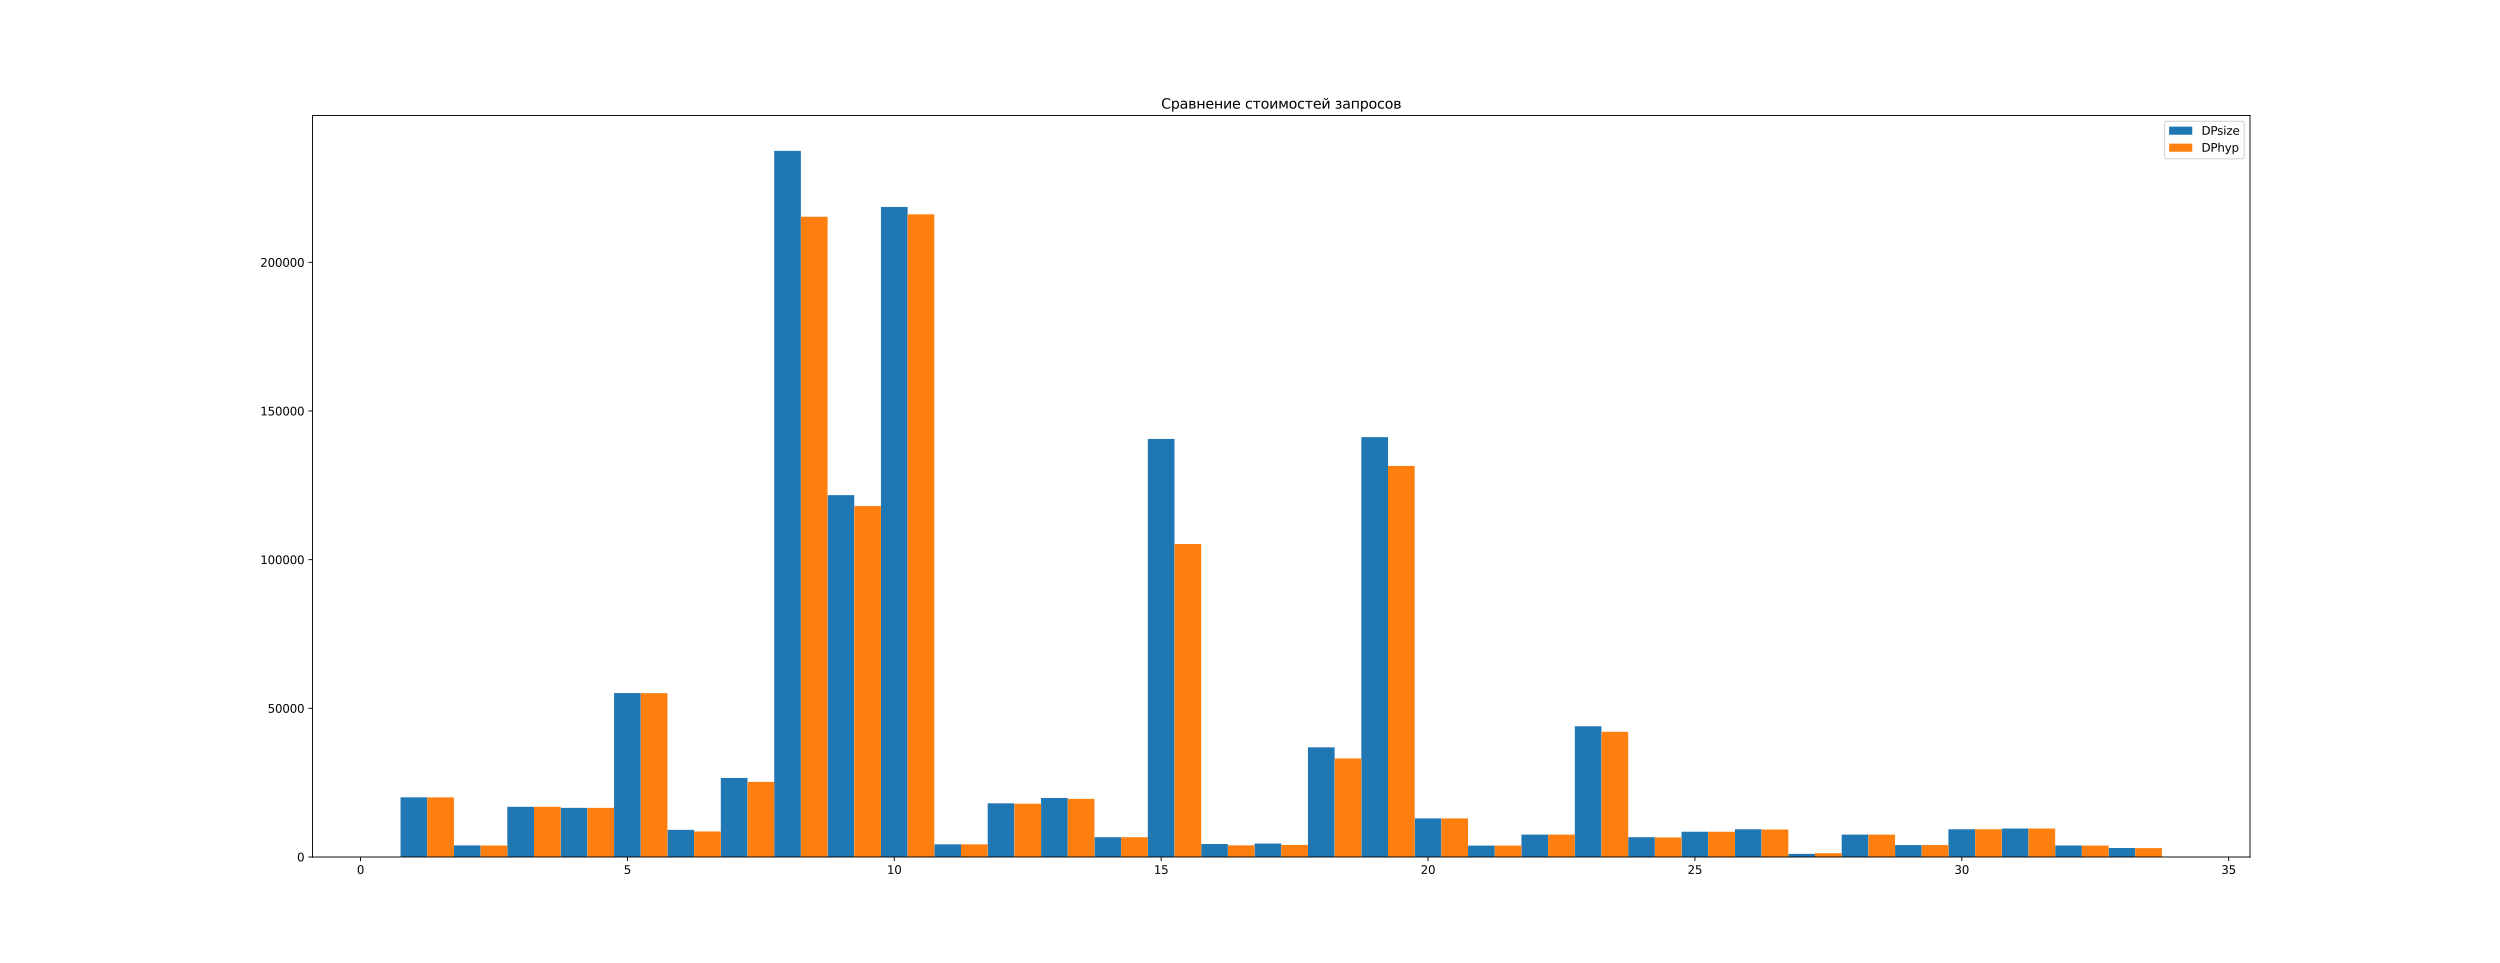 <?xml version="1.0" encoding="utf-8" standalone="no"?>
<!DOCTYPE svg PUBLIC "-//W3C//DTD SVG 1.1//EN"
  "http://www.w3.org/Graphics/SVG/1.1/DTD/svg11.dtd">
<svg xmlns:xlink="http://www.w3.org/1999/xlink" width="2162.142pt" height="832.802pt" viewBox="0 0 2162.142 832.802" xmlns="http://www.w3.org/2000/svg" version="1.1">
 <defs>
  <style type="text/css">*{stroke-linejoin: round; stroke-linecap: butt}</style>
 </defs>
 <g id="figure_1">
  <g id="patch_1">
   <path d="M 0 832.802 
L 2162.142 832.802 
L 2162.142 0 
L 0 0 
z
" style="fill: #ffffff"/>
  </g>
  <g id="axes_1">
   <g id="patch_2">
    <path d="M 270.268 741.194 
L 1945.928 741.194 
L 1945.928 99.936 
L 270.268 99.936 
z
" style="fill: #ffffff"/>
   </g>
   <g id="patch_3">
    <path d="M 346.434 741.194 
L 369.515 741.194 
L 369.515 689.601 
L 346.434 689.601 
z
" clip-path="url(#pba9334d21e)" style="fill: #1f77b4"/>
   </g>
   <g id="patch_4">
    <path d="M 392.596 741.194 
L 415.676 741.194 
L 415.676 731.121 
L 392.596 731.121 
z
" clip-path="url(#pba9334d21e)" style="fill: #1f77b4"/>
   </g>
   <g id="patch_5">
    <path d="M 438.757 741.194 
L 461.838 741.194 
L 461.838 697.753 
L 438.757 697.753 
z
" clip-path="url(#pba9334d21e)" style="fill: #1f77b4"/>
   </g>
   <g id="patch_6">
    <path d="M 484.919 741.194 
L 507.999 741.194 
L 507.999 698.67 
L 484.919 698.67 
z
" clip-path="url(#pba9334d21e)" style="fill: #1f77b4"/>
   </g>
   <g id="patch_7">
    <path d="M 531.08 741.194 
L 554.161 741.194 
L 554.161 599.412 
L 531.08 599.412 
z
" clip-path="url(#pba9334d21e)" style="fill: #1f77b4"/>
   </g>
   <g id="patch_8">
    <path d="M 577.241 741.194 
L 600.322 741.194 
L 600.322 717.7 
L 577.241 717.7 
z
" clip-path="url(#pba9334d21e)" style="fill: #1f77b4"/>
   </g>
   <g id="patch_9">
    <path d="M 623.403 741.194 
L 646.484 741.194 
L 646.484 672.803 
L 623.403 672.803 
z
" clip-path="url(#pba9334d21e)" style="fill: #1f77b4"/>
   </g>
   <g id="patch_10">
    <path d="M 669.564 741.194 
L 692.645 741.194 
L 692.645 130.472 
L 669.564 130.472 
z
" clip-path="url(#pba9334d21e)" style="fill: #1f77b4"/>
   </g>
   <g id="patch_11">
    <path d="M 715.726 741.194 
L 738.806 741.194 
L 738.806 428.225 
L 715.726 428.225 
z
" clip-path="url(#pba9334d21e)" style="fill: #1f77b4"/>
   </g>
   <g id="patch_12">
    <path d="M 761.887 741.194 
L 784.968 741.194 
L 784.968 178.954 
L 761.887 178.954 
z
" clip-path="url(#pba9334d21e)" style="fill: #1f77b4"/>
   </g>
   <g id="patch_13">
    <path d="M 808.049 741.194 
L 831.129 741.194 
L 831.129 730.228 
L 808.049 730.228 
z
" clip-path="url(#pba9334d21e)" style="fill: #1f77b4"/>
   </g>
   <g id="patch_14">
    <path d="M 854.21 741.194 
L 877.291 741.194 
L 877.291 694.748 
L 854.21 694.748 
z
" clip-path="url(#pba9334d21e)" style="fill: #1f77b4"/>
   </g>
   <g id="patch_15">
    <path d="M 900.372 741.194 
L 923.452 741.194 
L 923.452 690.072 
L 900.372 690.072 
z
" clip-path="url(#pba9334d21e)" style="fill: #1f77b4"/>
   </g>
   <g id="patch_16">
    <path d="M 946.533 741.194 
L 969.614 741.194 
L 969.614 724.029 
L 946.533 724.029 
z
" clip-path="url(#pba9334d21e)" style="fill: #1f77b4"/>
   </g>
   <g id="patch_17">
    <path d="M 992.694 741.194 
L 1015.775 741.194 
L 1015.775 379.616 
L 992.694 379.616 
z
" clip-path="url(#pba9334d21e)" style="fill: #1f77b4"/>
   </g>
   <g id="patch_18">
    <path d="M 1038.856 741.194 
L 1061.937 741.194 
L 1061.937 729.947 
L 1038.856 729.947 
z
" clip-path="url(#pba9334d21e)" style="fill: #1f77b4"/>
   </g>
   <g id="patch_19">
    <path d="M 1085.017 741.194 
L 1108.098 741.194 
L 1108.098 729.554 
L 1085.017 729.554 
z
" clip-path="url(#pba9334d21e)" style="fill: #1f77b4"/>
   </g>
   <g id="patch_20">
    <path d="M 1131.179 741.194 
L 1154.259 741.194 
L 1154.259 646.351 
L 1131.179 646.351 
z
" clip-path="url(#pba9334d21e)" style="fill: #1f77b4"/>
   </g>
   <g id="patch_21">
    <path d="M 1177.34 741.194 
L 1200.421 741.194 
L 1200.421 378.039 
L 1177.34 378.039 
z
" clip-path="url(#pba9334d21e)" style="fill: #1f77b4"/>
   </g>
   <g id="patch_22">
    <path d="M 1223.502 741.194 
L 1246.582 741.194 
L 1246.582 707.809 
L 1223.502 707.809 
z
" clip-path="url(#pba9334d21e)" style="fill: #1f77b4"/>
   </g>
   <g id="patch_23">
    <path d="M 1269.663 741.194 
L 1292.744 741.194 
L 1292.744 731.337 
L 1269.663 731.337 
z
" clip-path="url(#pba9334d21e)" style="fill: #1f77b4"/>
   </g>
   <g id="patch_24">
    <path d="M 1315.825 741.194 
L 1338.905 741.194 
L 1338.905 721.824 
L 1315.825 721.824 
z
" clip-path="url(#pba9334d21e)" style="fill: #1f77b4"/>
   </g>
   <g id="patch_25">
    <path d="M 1361.986 741.194 
L 1385.067 741.194 
L 1385.067 628.097 
L 1361.986 628.097 
z
" clip-path="url(#pba9334d21e)" style="fill: #1f77b4"/>
   </g>
   <g id="patch_26">
    <path d="M 1408.147 741.194 
L 1431.228 741.194 
L 1431.228 724.054 
L 1408.147 724.054 
z
" clip-path="url(#pba9334d21e)" style="fill: #1f77b4"/>
   </g>
   <g id="patch_27">
    <path d="M 1454.309 741.194 
L 1477.39 741.194 
L 1477.39 719.331 
L 1454.309 719.331 
z
" clip-path="url(#pba9334d21e)" style="fill: #1f77b4"/>
   </g>
   <g id="patch_28">
    <path d="M 1500.47 741.194 
L 1523.551 741.194 
L 1523.551 717.217 
L 1500.47 717.217 
z
" clip-path="url(#pba9334d21e)" style="fill: #1f77b4"/>
   </g>
   <g id="patch_29">
    <path d="M 1546.632 741.194 
L 1569.712 741.194 
L 1569.712 738.485 
L 1546.632 738.485 
z
" clip-path="url(#pba9334d21e)" style="fill: #1f77b4"/>
   </g>
   <g id="patch_30">
    <path d="M 1592.793 741.194 
L 1615.874 741.194 
L 1615.874 721.819 
L 1592.793 721.819 
z
" clip-path="url(#pba9334d21e)" style="fill: #1f77b4"/>
   </g>
   <g id="patch_31">
    <path d="M 1638.955 741.194 
L 1662.035 741.194 
L 1662.035 730.873 
L 1638.955 730.873 
z
" clip-path="url(#pba9334d21e)" style="fill: #1f77b4"/>
   </g>
   <g id="patch_32">
    <path d="M 1685.116 741.194 
L 1708.197 741.194 
L 1708.197 717.219 
L 1685.116 717.219 
z
" clip-path="url(#pba9334d21e)" style="fill: #1f77b4"/>
   </g>
   <g id="patch_33">
    <path d="M 1731.278 741.194 
L 1754.358 741.194 
L 1754.358 716.549 
L 1731.278 716.549 
z
" clip-path="url(#pba9334d21e)" style="fill: #1f77b4"/>
   </g>
   <g id="patch_34">
    <path d="M 1777.439 741.194 
L 1800.52 741.194 
L 1800.52 731.214 
L 1777.439 731.214 
z
" clip-path="url(#pba9334d21e)" style="fill: #1f77b4"/>
   </g>
   <g id="patch_35">
    <path d="M 1823.6 741.194 
L 1846.681 741.194 
L 1846.681 733.402 
L 1823.6 733.402 
z
" clip-path="url(#pba9334d21e)" style="fill: #1f77b4"/>
   </g>
   <g id="patch_36">
    <path d="M 369.515 741.194 
L 392.596 741.194 
L 392.596 689.643 
L 369.515 689.643 
z
" clip-path="url(#pba9334d21e)" style="fill: #ff7f0e"/>
   </g>
   <g id="patch_37">
    <path d="M 415.676 741.194 
L 438.757 741.194 
L 438.757 731.253 
L 415.676 731.253 
z
" clip-path="url(#pba9334d21e)" style="fill: #ff7f0e"/>
   </g>
   <g id="patch_38">
    <path d="M 461.838 741.194 
L 484.919 741.194 
L 484.919 697.754 
L 461.838 697.754 
z
" clip-path="url(#pba9334d21e)" style="fill: #ff7f0e"/>
   </g>
   <g id="patch_39">
    <path d="M 507.999 741.194 
L 531.08 741.194 
L 531.08 698.681 
L 507.999 698.681 
z
" clip-path="url(#pba9334d21e)" style="fill: #ff7f0e"/>
   </g>
   <g id="patch_40">
    <path d="M 554.161 741.194 
L 577.241 741.194 
L 577.241 599.479 
L 554.161 599.479 
z
" clip-path="url(#pba9334d21e)" style="fill: #ff7f0e"/>
   </g>
   <g id="patch_41">
    <path d="M 600.322 741.194 
L 623.403 741.194 
L 623.403 719.075 
L 600.322 719.075 
z
" clip-path="url(#pba9334d21e)" style="fill: #ff7f0e"/>
   </g>
   <g id="patch_42">
    <path d="M 646.484 741.194 
L 669.564 741.194 
L 669.564 676.183 
L 646.484 676.183 
z
" clip-path="url(#pba9334d21e)" style="fill: #ff7f0e"/>
   </g>
   <g id="patch_43">
    <path d="M 692.645 741.194 
L 715.726 741.194 
L 715.726 187.45 
L 692.645 187.45 
z
" clip-path="url(#pba9334d21e)" style="fill: #ff7f0e"/>
   </g>
   <g id="patch_44">
    <path d="M 738.806 741.194 
L 761.887 741.194 
L 761.887 437.655 
L 738.806 437.655 
z
" clip-path="url(#pba9334d21e)" style="fill: #ff7f0e"/>
   </g>
   <g id="patch_45">
    <path d="M 784.968 741.194 
L 808.049 741.194 
L 808.049 185.383 
L 784.968 185.383 
z
" clip-path="url(#pba9334d21e)" style="fill: #ff7f0e"/>
   </g>
   <g id="patch_46">
    <path d="M 831.129 741.194 
L 854.21 741.194 
L 854.21 730.23 
L 831.129 730.23 
z
" clip-path="url(#pba9334d21e)" style="fill: #ff7f0e"/>
   </g>
   <g id="patch_47">
    <path d="M 877.291 741.194 
L 900.372 741.194 
L 900.372 695.103 
L 877.291 695.103 
z
" clip-path="url(#pba9334d21e)" style="fill: #ff7f0e"/>
   </g>
   <g id="patch_48">
    <path d="M 923.452 741.194 
L 946.533 741.194 
L 946.533 690.892 
L 923.452 690.892 
z
" clip-path="url(#pba9334d21e)" style="fill: #ff7f0e"/>
   </g>
   <g id="patch_49">
    <path d="M 969.614 741.194 
L 992.694 741.194 
L 992.694 724.029 
L 969.614 724.029 
z
" clip-path="url(#pba9334d21e)" style="fill: #ff7f0e"/>
   </g>
   <g id="patch_50">
    <path d="M 1015.775 741.194 
L 1038.856 741.194 
L 1038.856 470.471 
L 1015.775 470.471 
z
" clip-path="url(#pba9334d21e)" style="fill: #ff7f0e"/>
   </g>
   <g id="patch_51">
    <path d="M 1061.937 741.194 
L 1085.017 741.194 
L 1085.017 731.092 
L 1061.937 731.092 
z
" clip-path="url(#pba9334d21e)" style="fill: #ff7f0e"/>
   </g>
   <g id="patch_52">
    <path d="M 1108.098 741.194 
L 1131.179 741.194 
L 1131.179 730.719 
L 1108.098 730.719 
z
" clip-path="url(#pba9334d21e)" style="fill: #ff7f0e"/>
   </g>
   <g id="patch_53">
    <path d="M 1154.259 741.194 
L 1177.34 741.194 
L 1177.34 655.946 
L 1154.259 655.946 
z
" clip-path="url(#pba9334d21e)" style="fill: #ff7f0e"/>
   </g>
   <g id="patch_54">
    <path d="M 1200.421 741.194 
L 1223.502 741.194 
L 1223.502 402.977 
L 1200.421 402.977 
z
" clip-path="url(#pba9334d21e)" style="fill: #ff7f0e"/>
   </g>
   <g id="patch_55">
    <path d="M 1246.582 741.194 
L 1269.663 741.194 
L 1269.663 707.825 
L 1246.582 707.825 
z
" clip-path="url(#pba9334d21e)" style="fill: #ff7f0e"/>
   </g>
   <g id="patch_56">
    <path d="M 1292.744 741.194 
L 1315.825 741.194 
L 1315.825 731.337 
L 1292.744 731.337 
z
" clip-path="url(#pba9334d21e)" style="fill: #ff7f0e"/>
   </g>
   <g id="patch_57">
    <path d="M 1338.905 741.194 
L 1361.986 741.194 
L 1361.986 721.825 
L 1338.905 721.825 
z
" clip-path="url(#pba9334d21e)" style="fill: #ff7f0e"/>
   </g>
   <g id="patch_58">
    <path d="M 1385.067 741.194 
L 1408.147 741.194 
L 1408.147 632.914 
L 1385.067 632.914 
z
" clip-path="url(#pba9334d21e)" style="fill: #ff7f0e"/>
   </g>
   <g id="patch_59">
    <path d="M 1431.228 741.194 
L 1454.309 741.194 
L 1454.309 724.271 
L 1431.228 724.271 
z
" clip-path="url(#pba9334d21e)" style="fill: #ff7f0e"/>
   </g>
   <g id="patch_60">
    <path d="M 1477.39 741.194 
L 1500.47 741.194 
L 1500.47 719.349 
L 1477.39 719.349 
z
" clip-path="url(#pba9334d21e)" style="fill: #ff7f0e"/>
   </g>
   <g id="patch_61">
    <path d="M 1523.551 741.194 
L 1546.632 741.194 
L 1546.632 717.44 
L 1523.551 717.44 
z
" clip-path="url(#pba9334d21e)" style="fill: #ff7f0e"/>
   </g>
   <g id="patch_62">
    <path d="M 1569.712 741.194 
L 1592.793 741.194 
L 1592.793 737.875 
L 1569.712 737.875 
z
" clip-path="url(#pba9334d21e)" style="fill: #ff7f0e"/>
   </g>
   <g id="patch_63">
    <path d="M 1615.874 741.194 
L 1638.955 741.194 
L 1638.955 721.819 
L 1615.874 721.819 
z
" clip-path="url(#pba9334d21e)" style="fill: #ff7f0e"/>
   </g>
   <g id="patch_64">
    <path d="M 1662.035 741.194 
L 1685.116 741.194 
L 1685.116 730.873 
L 1662.035 730.873 
z
" clip-path="url(#pba9334d21e)" style="fill: #ff7f0e"/>
   </g>
   <g id="patch_65">
    <path d="M 1708.197 741.194 
L 1731.278 741.194 
L 1731.278 717.219 
L 1708.197 717.219 
z
" clip-path="url(#pba9334d21e)" style="fill: #ff7f0e"/>
   </g>
   <g id="patch_66">
    <path d="M 1754.358 741.194 
L 1777.439 741.194 
L 1777.439 716.571 
L 1754.358 716.571 
z
" clip-path="url(#pba9334d21e)" style="fill: #ff7f0e"/>
   </g>
   <g id="patch_67">
    <path d="M 1800.52 741.194 
L 1823.6 741.194 
L 1823.6 731.324 
L 1800.52 731.324 
z
" clip-path="url(#pba9334d21e)" style="fill: #ff7f0e"/>
   </g>
   <g id="patch_68">
    <path d="M 1846.681 741.194 
L 1869.762 741.194 
L 1869.762 733.492 
L 1846.681 733.492 
z
" clip-path="url(#pba9334d21e)" style="fill: #ff7f0e"/>
   </g>
   <g id="matplotlib.axis_1">
    <g id="xtick_1">
     <g id="line2d_1">
      <defs>
       <path id="mfacfc9f84c" d="M 0 0 
L 0 3.5 
" style="stroke: #000000; stroke-width: 0.8"/>
      </defs>
      <g>
       <use xlink:href="#mfacfc9f84c" x="311.813" y="741.194" style="stroke: #000000; stroke-width: 0.8"/>
      </g>
     </g>
     <g id="text_1">
      <!-- 0 -->
      <g transform="translate(308.632 755.792) scale(0.1 -0.1)">
       <defs>
        <path id="DejaVuSans-30" d="M 2034 4250 
Q 1547 4250 1301 3770 
Q 1056 3291 1056 2328 
Q 1056 1369 1301 889 
Q 1547 409 2034 409 
Q 2525 409 2770 889 
Q 3016 1369 3016 2328 
Q 3016 3291 2770 3770 
Q 2525 4250 2034 4250 
z
M 2034 4750 
Q 2819 4750 3233 4129 
Q 3647 3509 3647 2328 
Q 3647 1150 3233 529 
Q 2819 -91 2034 -91 
Q 1250 -91 836 529 
Q 422 1150 422 2328 
Q 422 3509 836 4129 
Q 1250 4750 2034 4750 
z
" transform="scale(0.016)"/>
       </defs>
       <use xlink:href="#DejaVuSans-30"/>
      </g>
     </g>
    </g>
    <g id="xtick_2">
     <g id="line2d_2">
      <g>
       <use xlink:href="#mfacfc9f84c" x="542.62" y="741.194" style="stroke: #000000; stroke-width: 0.8"/>
      </g>
     </g>
     <g id="text_2">
      <!-- 5 -->
      <g transform="translate(539.439 755.792) scale(0.1 -0.1)">
       <defs>
        <path id="DejaVuSans-35" d="M 691 4666 
L 3169 4666 
L 3169 4134 
L 1269 4134 
L 1269 2991 
Q 1406 3038 1543 3061 
Q 1681 3084 1819 3084 
Q 2600 3084 3056 2656 
Q 3513 2228 3513 1497 
Q 3513 744 3044 326 
Q 2575 -91 1722 -91 
Q 1428 -91 1123 -41 
Q 819 9 494 109 
L 494 744 
Q 775 591 1075 516 
Q 1375 441 1709 441 
Q 2250 441 2565 725 
Q 2881 1009 2881 1497 
Q 2881 1984 2565 2268 
Q 2250 2553 1709 2553 
Q 1456 2553 1204 2497 
Q 953 2441 691 2322 
L 691 4666 
z
" transform="scale(0.016)"/>
       </defs>
       <use xlink:href="#DejaVuSans-35"/>
      </g>
     </g>
    </g>
    <g id="xtick_3">
     <g id="line2d_3">
      <g>
       <use xlink:href="#mfacfc9f84c" x="773.428" y="741.194" style="stroke: #000000; stroke-width: 0.8"/>
      </g>
     </g>
     <g id="text_3">
      <!-- 10 -->
      <g transform="translate(767.065 755.792) scale(0.1 -0.1)">
       <defs>
        <path id="DejaVuSans-31" d="M 794 531 
L 1825 531 
L 1825 4091 
L 703 3866 
L 703 4441 
L 1819 4666 
L 2450 4666 
L 2450 531 
L 3481 531 
L 3481 0 
L 794 0 
L 794 531 
z
" transform="scale(0.016)"/>
       </defs>
       <use xlink:href="#DejaVuSans-31"/>
       <use xlink:href="#DejaVuSans-30" transform="translate(63.623 0)"/>
      </g>
     </g>
    </g>
    <g id="xtick_4">
     <g id="line2d_4">
      <g>
       <use xlink:href="#mfacfc9f84c" x="1004.235" y="741.194" style="stroke: #000000; stroke-width: 0.8"/>
      </g>
     </g>
     <g id="text_4">
      <!-- 15 -->
      <g transform="translate(997.872 755.792) scale(0.1 -0.1)">
       <use xlink:href="#DejaVuSans-31"/>
       <use xlink:href="#DejaVuSans-35" transform="translate(63.623 0)"/>
      </g>
     </g>
    </g>
    <g id="xtick_5">
     <g id="line2d_5">
      <g>
       <use xlink:href="#mfacfc9f84c" x="1235.042" y="741.194" style="stroke: #000000; stroke-width: 0.8"/>
      </g>
     </g>
     <g id="text_5">
      <!-- 20 -->
      <g transform="translate(1228.679 755.792) scale(0.1 -0.1)">
       <defs>
        <path id="DejaVuSans-32" d="M 1228 531 
L 3431 531 
L 3431 0 
L 469 0 
L 469 531 
Q 828 903 1448 1529 
Q 2069 2156 2228 2338 
Q 2531 2678 2651 2914 
Q 2772 3150 2772 3378 
Q 2772 3750 2511 3984 
Q 2250 4219 1831 4219 
Q 1534 4219 1204 4116 
Q 875 4013 500 3803 
L 500 4441 
Q 881 4594 1212 4672 
Q 1544 4750 1819 4750 
Q 2544 4750 2975 4387 
Q 3406 4025 3406 3419 
Q 3406 3131 3298 2873 
Q 3191 2616 2906 2266 
Q 2828 2175 2409 1742 
Q 1991 1309 1228 531 
z
" transform="scale(0.016)"/>
       </defs>
       <use xlink:href="#DejaVuSans-32"/>
       <use xlink:href="#DejaVuSans-30" transform="translate(63.623 0)"/>
      </g>
     </g>
    </g>
    <g id="xtick_6">
     <g id="line2d_6">
      <g>
       <use xlink:href="#mfacfc9f84c" x="1465.849" y="741.194" style="stroke: #000000; stroke-width: 0.8"/>
      </g>
     </g>
     <g id="text_6">
      <!-- 25 -->
      <g transform="translate(1459.487 755.792) scale(0.1 -0.1)">
       <use xlink:href="#DejaVuSans-32"/>
       <use xlink:href="#DejaVuSans-35" transform="translate(63.623 0)"/>
      </g>
     </g>
    </g>
    <g id="xtick_7">
     <g id="line2d_7">
      <g>
       <use xlink:href="#mfacfc9f84c" x="1696.656" y="741.194" style="stroke: #000000; stroke-width: 0.8"/>
      </g>
     </g>
     <g id="text_7">
      <!-- 30 -->
      <g transform="translate(1690.294 755.792) scale(0.1 -0.1)">
       <defs>
        <path id="DejaVuSans-33" d="M 2597 2516 
Q 3050 2419 3304 2112 
Q 3559 1806 3559 1356 
Q 3559 666 3084 287 
Q 2609 -91 1734 -91 
Q 1441 -91 1130 -33 
Q 819 25 488 141 
L 488 750 
Q 750 597 1062 519 
Q 1375 441 1716 441 
Q 2309 441 2620 675 
Q 2931 909 2931 1356 
Q 2931 1769 2642 2001 
Q 2353 2234 1838 2234 
L 1294 2234 
L 1294 2753 
L 1863 2753 
Q 2328 2753 2575 2939 
Q 2822 3125 2822 3475 
Q 2822 3834 2567 4026 
Q 2313 4219 1838 4219 
Q 1578 4219 1281 4162 
Q 984 4106 628 3988 
L 628 4550 
Q 988 4650 1302 4700 
Q 1616 4750 1894 4750 
Q 2613 4750 3031 4423 
Q 3450 4097 3450 3541 
Q 3450 3153 3228 2886 
Q 3006 2619 2597 2516 
z
" transform="scale(0.016)"/>
       </defs>
       <use xlink:href="#DejaVuSans-33"/>
       <use xlink:href="#DejaVuSans-30" transform="translate(63.623 0)"/>
      </g>
     </g>
    </g>
    <g id="xtick_8">
     <g id="line2d_8">
      <g>
       <use xlink:href="#mfacfc9f84c" x="1927.464" y="741.194" style="stroke: #000000; stroke-width: 0.8"/>
      </g>
     </g>
     <g id="text_8">
      <!-- 35 -->
      <g transform="translate(1921.101 755.792) scale(0.1 -0.1)">
       <use xlink:href="#DejaVuSans-33"/>
       <use xlink:href="#DejaVuSans-35" transform="translate(63.623 0)"/>
      </g>
     </g>
    </g>
   </g>
   <g id="matplotlib.axis_2">
    <g id="ytick_1">
     <g id="line2d_9">
      <defs>
       <path id="me0dc941751" d="M 0 0 
L -3.5 0 
" style="stroke: #000000; stroke-width: 0.8"/>
      </defs>
      <g>
       <use xlink:href="#me0dc941751" x="270.268" y="741.194" style="stroke: #000000; stroke-width: 0.8"/>
      </g>
     </g>
     <g id="text_9">
      <!-- 0 -->
      <g transform="translate(256.905 744.993) scale(0.1 -0.1)">
       <use xlink:href="#DejaVuSans-30"/>
      </g>
     </g>
    </g>
    <g id="ytick_2">
     <g id="line2d_10">
      <g>
       <use xlink:href="#me0dc941751" x="270.268" y="612.621" style="stroke: #000000; stroke-width: 0.8"/>
      </g>
     </g>
     <g id="text_10">
      <!-- 50000 -->
      <g transform="translate(231.455 616.42) scale(0.1 -0.1)">
       <use xlink:href="#DejaVuSans-35"/>
       <use xlink:href="#DejaVuSans-30" transform="translate(63.623 0)"/>
       <use xlink:href="#DejaVuSans-30" transform="translate(127.246 0)"/>
       <use xlink:href="#DejaVuSans-30" transform="translate(190.869 0)"/>
       <use xlink:href="#DejaVuSans-30" transform="translate(254.492 0)"/>
      </g>
     </g>
    </g>
    <g id="ytick_3">
     <g id="line2d_11">
      <g>
       <use xlink:href="#me0dc941751" x="270.268" y="484.049" style="stroke: #000000; stroke-width: 0.8"/>
      </g>
     </g>
     <g id="text_11">
      <!-- 100000 -->
      <g transform="translate(225.093 487.848) scale(0.1 -0.1)">
       <use xlink:href="#DejaVuSans-31"/>
       <use xlink:href="#DejaVuSans-30" transform="translate(63.623 0)"/>
       <use xlink:href="#DejaVuSans-30" transform="translate(127.246 0)"/>
       <use xlink:href="#DejaVuSans-30" transform="translate(190.869 0)"/>
       <use xlink:href="#DejaVuSans-30" transform="translate(254.492 0)"/>
       <use xlink:href="#DejaVuSans-30" transform="translate(318.115 0)"/>
      </g>
     </g>
    </g>
    <g id="ytick_4">
     <g id="line2d_12">
      <g>
       <use xlink:href="#me0dc941751" x="270.268" y="355.476" style="stroke: #000000; stroke-width: 0.8"/>
      </g>
     </g>
     <g id="text_12">
      <!-- 150000 -->
      <g transform="translate(225.093 359.275) scale(0.1 -0.1)">
       <use xlink:href="#DejaVuSans-31"/>
       <use xlink:href="#DejaVuSans-35" transform="translate(63.623 0)"/>
       <use xlink:href="#DejaVuSans-30" transform="translate(127.246 0)"/>
       <use xlink:href="#DejaVuSans-30" transform="translate(190.869 0)"/>
       <use xlink:href="#DejaVuSans-30" transform="translate(254.492 0)"/>
       <use xlink:href="#DejaVuSans-30" transform="translate(318.115 0)"/>
      </g>
     </g>
    </g>
    <g id="ytick_5">
     <g id="line2d_13">
      <g>
       <use xlink:href="#me0dc941751" x="270.268" y="226.904" style="stroke: #000000; stroke-width: 0.8"/>
      </g>
     </g>
     <g id="text_13">
      <!-- 200000 -->
      <g transform="translate(225.093 230.703) scale(0.1 -0.1)">
       <use xlink:href="#DejaVuSans-32"/>
       <use xlink:href="#DejaVuSans-30" transform="translate(63.623 0)"/>
       <use xlink:href="#DejaVuSans-30" transform="translate(127.246 0)"/>
       <use xlink:href="#DejaVuSans-30" transform="translate(190.869 0)"/>
       <use xlink:href="#DejaVuSans-30" transform="translate(254.492 0)"/>
       <use xlink:href="#DejaVuSans-30" transform="translate(318.115 0)"/>
      </g>
     </g>
    </g>
   </g>
   <g id="patch_69">
    <path d="M 270.268 741.194 
L 270.268 99.936 
" style="fill: none; stroke: #000000; stroke-width: 0.8; stroke-linejoin: miter; stroke-linecap: square"/>
   </g>
   <g id="patch_70">
    <path d="M 1945.928 741.194 
L 1945.928 99.936 
" style="fill: none; stroke: #000000; stroke-width: 0.8; stroke-linejoin: miter; stroke-linecap: square"/>
   </g>
   <g id="patch_71">
    <path d="M 270.268 741.194 
L 1945.928 741.194 
" style="fill: none; stroke: #000000; stroke-width: 0.8; stroke-linejoin: miter; stroke-linecap: square"/>
   </g>
   <g id="patch_72">
    <path d="M 270.268 99.936 
L 1945.928 99.936 
" style="fill: none; stroke: #000000; stroke-width: 0.8; stroke-linejoin: miter; stroke-linecap: square"/>
   </g>
   <g id="text_14">
    <!-- Сравнение стоимостей запросов -->
    <g transform="translate(1004.221 93.936) scale(0.12 -0.12)">
     <defs>
      <path id="DejaVuSans-421" d="M 4122 4306 
L 4122 3641 
Q 3803 3938 3442 4084 
Q 3081 4231 2675 4231 
Q 1875 4231 1450 3742 
Q 1025 3253 1025 2328 
Q 1025 1406 1450 917 
Q 1875 428 2675 428 
Q 3081 428 3442 575 
Q 3803 722 4122 1019 
L 4122 359 
Q 3791 134 3420 21 
Q 3050 -91 2638 -91 
Q 1578 -91 968 557 
Q 359 1206 359 2328 
Q 359 3453 968 4101 
Q 1578 4750 2638 4750 
Q 3056 4750 3426 4639 
Q 3797 4528 4122 4306 
z
" transform="scale(0.016)"/>
      <path id="DejaVuSans-440" d="M 1159 525 
L 1159 -1331 
L 581 -1331 
L 581 3500 
L 1159 3500 
L 1159 2969 
Q 1341 3281 1617 3432 
Q 1894 3584 2278 3584 
Q 2916 3584 3314 3078 
Q 3713 2572 3713 1747 
Q 3713 922 3314 415 
Q 2916 -91 2278 -91 
Q 1894 -91 1617 61 
Q 1341 213 1159 525 
z
M 3116 1747 
Q 3116 2381 2855 2742 
Q 2594 3103 2138 3103 
Q 1681 3103 1420 2742 
Q 1159 2381 1159 1747 
Q 1159 1113 1420 752 
Q 1681 391 2138 391 
Q 2594 391 2855 752 
Q 3116 1113 3116 1747 
z
" transform="scale(0.016)"/>
      <path id="DejaVuSans-430" d="M 2194 1759 
Q 1497 1759 1228 1600 
Q 959 1441 959 1056 
Q 959 750 1161 570 
Q 1363 391 1709 391 
Q 2188 391 2477 730 
Q 2766 1069 2766 1631 
L 2766 1759 
L 2194 1759 
z
M 3341 1997 
L 3341 0 
L 2766 0 
L 2766 531 
Q 2569 213 2275 61 
Q 1981 -91 1556 -91 
Q 1019 -91 701 211 
Q 384 513 384 1019 
Q 384 1609 779 1909 
Q 1175 2209 1959 2209 
L 2766 2209 
L 2766 2266 
Q 2766 2663 2505 2880 
Q 2244 3097 1772 3097 
Q 1472 3097 1187 3025 
Q 903 2953 641 2809 
L 641 3341 
Q 956 3463 1253 3523 
Q 1550 3584 1831 3584 
Q 2591 3584 2966 3190 
Q 3341 2797 3341 1997 
z
" transform="scale(0.016)"/>
      <path id="DejaVuSans-432" d="M 1156 1613 
L 1156 459 
L 1975 459 
Q 2369 459 2575 607 
Q 2781 756 2781 1038 
Q 2781 1319 2575 1466 
Q 2369 1613 1975 1613 
L 1156 1613 
z
M 1156 3041 
L 1156 2072 
L 1913 2072 
Q 2238 2072 2444 2201 
Q 2650 2331 2650 2563 
Q 2650 2794 2444 2917 
Q 2238 3041 1913 3041 
L 1156 3041 
z
M 581 3500 
L 1950 3500 
Q 2566 3500 2897 3275 
Q 3228 3050 3228 2634 
Q 3228 2313 3059 2123 
Q 2891 1934 2559 1888 
Q 2956 1813 3175 1575 
Q 3394 1338 3394 981 
Q 3394 513 3033 256 
Q 2672 0 2003 0 
L 581 0 
L 581 3500 
z
" transform="scale(0.016)"/>
      <path id="DejaVuSans-43d" d="M 581 3500 
L 1159 3500 
L 1159 2072 
L 3025 2072 
L 3025 3500 
L 3603 3500 
L 3603 0 
L 3025 0 
L 3025 1613 
L 1159 1613 
L 1159 0 
L 581 0 
L 581 3500 
z
" transform="scale(0.016)"/>
      <path id="DejaVuSans-435" d="M 3597 1894 
L 3597 1613 
L 953 1613 
Q 991 1019 1311 708 
Q 1631 397 2203 397 
Q 2534 397 2845 478 
Q 3156 559 3463 722 
L 3463 178 
Q 3153 47 2828 -22 
Q 2503 -91 2169 -91 
Q 1331 -91 842 396 
Q 353 884 353 1716 
Q 353 2575 817 3079 
Q 1281 3584 2069 3584 
Q 2775 3584 3186 3129 
Q 3597 2675 3597 1894 
z
M 3022 2063 
Q 3016 2534 2758 2815 
Q 2500 3097 2075 3097 
Q 1594 3097 1305 2825 
Q 1016 2553 972 2059 
L 3022 2063 
z
" transform="scale(0.016)"/>
      <path id="DejaVuSans-438" d="M 3578 3500 
L 3578 0 
L 3006 0 
L 3006 2809 
L 1319 0 
L 581 0 
L 581 3500 
L 1153 3500 
L 1153 697 
L 2838 3500 
L 3578 3500 
z
" transform="scale(0.016)"/>
      <path id="DejaVuSans-20" transform="scale(0.016)"/>
      <path id="DejaVuSans-441" d="M 3122 3366 
L 3122 2828 
Q 2878 2963 2633 3030 
Q 2388 3097 2138 3097 
Q 1578 3097 1268 2742 
Q 959 2388 959 1747 
Q 959 1106 1268 751 
Q 1578 397 2138 397 
Q 2388 397 2633 464 
Q 2878 531 3122 666 
L 3122 134 
Q 2881 22 2623 -34 
Q 2366 -91 2075 -91 
Q 1284 -91 818 406 
Q 353 903 353 1747 
Q 353 2603 823 3093 
Q 1294 3584 2113 3584 
Q 2378 3584 2631 3529 
Q 2884 3475 3122 3366 
z
" transform="scale(0.016)"/>
      <path id="DejaVuSans-442" d="M 188 3500 
L 3541 3500 
L 3541 3041 
L 2147 3041 
L 2147 0 
L 1581 0 
L 1581 3041 
L 188 3041 
L 188 3500 
z
" transform="scale(0.016)"/>
      <path id="DejaVuSans-43e" d="M 1959 3097 
Q 1497 3097 1228 2736 
Q 959 2375 959 1747 
Q 959 1119 1226 758 
Q 1494 397 1959 397 
Q 2419 397 2687 759 
Q 2956 1122 2956 1747 
Q 2956 2369 2687 2733 
Q 2419 3097 1959 3097 
z
M 1959 3584 
Q 2709 3584 3137 3096 
Q 3566 2609 3566 1747 
Q 3566 888 3137 398 
Q 2709 -91 1959 -91 
Q 1206 -91 779 398 
Q 353 888 353 1747 
Q 353 2609 779 3096 
Q 1206 3584 1959 3584 
z
" transform="scale(0.016)"/>
      <path id="DejaVuSans-43c" d="M 581 3500 
L 1422 3500 
L 2416 1156 
L 3413 3500 
L 4247 3500 
L 4247 0 
L 3669 0 
L 3669 2950 
L 2703 672 
L 2128 672 
L 1159 2950 
L 1159 0 
L 581 0 
L 581 3500 
z
" transform="scale(0.016)"/>
      <path id="DejaVuSans-439" d="M 3578 3500 
L 3578 0 
L 3006 0 
L 3006 2809 
L 1319 0 
L 581 0 
L 581 3500 
L 1153 3500 
L 1153 697 
L 2838 3500 
L 3578 3500 
z
M 1102 4833 
L 1471 4833 
Q 1505 4599 1656 4481 
Q 1808 4364 2080 4364 
Q 2349 4364 2499 4480 
Q 2649 4596 2689 4833 
L 3058 4833 
Q 3027 4386 2780 4161 
Q 2533 3936 2080 3936 
Q 1627 3936 1380 4161 
Q 1133 4386 1102 4833 
z
" transform="scale(0.016)"/>
      <path id="DejaVuSans-437" d="M 2206 1888 
Q 2594 1813 2809 1584 
Q 3025 1356 3025 1019 
Q 3025 478 2622 193 
Q 2219 -91 1475 -91 
Q 1225 -91 961 -47 
Q 697 -3 416 84 
L 416 619 
Q 638 503 903 445 
Q 1169 388 1459 388 
Q 1931 388 2195 563 
Q 2459 738 2459 1019 
Q 2459 1294 2225 1461 
Q 1991 1628 1563 1628 
L 1100 1628 
L 1100 2103 
L 1584 2103 
Q 1947 2103 2158 2242 
Q 2369 2381 2369 2600 
Q 2369 2800 2151 2944 
Q 1934 3088 1563 3088 
Q 1341 3088 1089 3047 
Q 838 3006 534 2916 
L 534 3438 
Q 841 3513 1106 3550 
Q 1372 3588 1609 3588 
Q 2222 3588 2576 3342 
Q 2931 3097 2931 2656 
Q 2931 2366 2743 2164 
Q 2556 1963 2206 1888 
z
" transform="scale(0.016)"/>
      <path id="DejaVuSans-43f" d="M 3603 3500 
L 3603 0 
L 3025 0 
L 3025 3041 
L 1159 3041 
L 1159 0 
L 581 0 
L 581 3500 
L 3603 3500 
z
" transform="scale(0.016)"/>
     </defs>
     <use xlink:href="#DejaVuSans-421"/>
     <use xlink:href="#DejaVuSans-440" transform="translate(69.824 0)"/>
     <use xlink:href="#DejaVuSans-430" transform="translate(133.301 0)"/>
     <use xlink:href="#DejaVuSans-432" transform="translate(194.58 0)"/>
     <use xlink:href="#DejaVuSans-43d" transform="translate(253.516 0)"/>
     <use xlink:href="#DejaVuSans-435" transform="translate(318.896 0)"/>
     <use xlink:href="#DejaVuSans-43d" transform="translate(380.42 0)"/>
     <use xlink:href="#DejaVuSans-438" transform="translate(445.801 0)"/>
     <use xlink:href="#DejaVuSans-435" transform="translate(510.791 0)"/>
     <use xlink:href="#DejaVuSans-20" transform="translate(572.314 0)"/>
     <use xlink:href="#DejaVuSans-441" transform="translate(604.102 0)"/>
     <use xlink:href="#DejaVuSans-442" transform="translate(659.082 0)"/>
     <use xlink:href="#DejaVuSans-43e" transform="translate(717.334 0)"/>
     <use xlink:href="#DejaVuSans-438" transform="translate(778.516 0)"/>
     <use xlink:href="#DejaVuSans-43c" transform="translate(843.506 0)"/>
     <use xlink:href="#DejaVuSans-43e" transform="translate(918.945 0)"/>
     <use xlink:href="#DejaVuSans-441" transform="translate(980.127 0)"/>
     <use xlink:href="#DejaVuSans-442" transform="translate(1035.107 0)"/>
     <use xlink:href="#DejaVuSans-435" transform="translate(1093.359 0)"/>
     <use xlink:href="#DejaVuSans-439" transform="translate(1154.883 0)"/>
     <use xlink:href="#DejaVuSans-20" transform="translate(1219.873 0)"/>
     <use xlink:href="#DejaVuSans-437" transform="translate(1251.66 0)"/>
     <use xlink:href="#DejaVuSans-430" transform="translate(1304.834 0)"/>
     <use xlink:href="#DejaVuSans-43f" transform="translate(1366.113 0)"/>
     <use xlink:href="#DejaVuSans-440" transform="translate(1431.494 0)"/>
     <use xlink:href="#DejaVuSans-43e" transform="translate(1494.971 0)"/>
     <use xlink:href="#DejaVuSans-441" transform="translate(1556.152 0)"/>
     <use xlink:href="#DejaVuSans-43e" transform="translate(1611.133 0)"/>
     <use xlink:href="#DejaVuSans-432" transform="translate(1672.314 0)"/>
    </g>
   </g>
   <g id="legend_1">
    <g id="patch_73">
     <path d="M 1873.984 137.292 
L 1938.928 137.292 
Q 1940.928 137.292 1940.928 135.292 
L 1940.928 106.936 
Q 1940.928 104.936 1938.928 104.936 
L 1873.984 104.936 
Q 1871.984 104.936 1871.984 106.936 
L 1871.984 135.292 
Q 1871.984 137.292 1873.984 137.292 
z
" style="fill: #ffffff; opacity: 0.8; stroke: #cccccc; stroke-linejoin: miter"/>
    </g>
    <g id="patch_74">
     <path d="M 1875.984 116.535 
L 1895.984 116.535 
L 1895.984 109.535 
L 1875.984 109.535 
z
" style="fill: #1f77b4"/>
    </g>
    <g id="text_15">
     <!-- DPsize -->
     <g transform="translate(1903.984 116.535) scale(0.1 -0.1)">
      <defs>
       <path id="DejaVuSans-44" d="M 1259 4147 
L 1259 519 
L 2022 519 
Q 2988 519 3436 956 
Q 3884 1394 3884 2338 
Q 3884 3275 3436 3711 
Q 2988 4147 2022 4147 
L 1259 4147 
z
M 628 4666 
L 1925 4666 
Q 3281 4666 3915 4102 
Q 4550 3538 4550 2338 
Q 4550 1131 3912 565 
Q 3275 0 1925 0 
L 628 0 
L 628 4666 
z
" transform="scale(0.016)"/>
       <path id="DejaVuSans-50" d="M 1259 4147 
L 1259 2394 
L 2053 2394 
Q 2494 2394 2734 2622 
Q 2975 2850 2975 3272 
Q 2975 3691 2734 3919 
Q 2494 4147 2053 4147 
L 1259 4147 
z
M 628 4666 
L 2053 4666 
Q 2838 4666 3239 4311 
Q 3641 3956 3641 3272 
Q 3641 2581 3239 2228 
Q 2838 1875 2053 1875 
L 1259 1875 
L 1259 0 
L 628 0 
L 628 4666 
z
" transform="scale(0.016)"/>
       <path id="DejaVuSans-73" d="M 2834 3397 
L 2834 2853 
Q 2591 2978 2328 3040 
Q 2066 3103 1784 3103 
Q 1356 3103 1142 2972 
Q 928 2841 928 2578 
Q 928 2378 1081 2264 
Q 1234 2150 1697 2047 
L 1894 2003 
Q 2506 1872 2764 1633 
Q 3022 1394 3022 966 
Q 3022 478 2636 193 
Q 2250 -91 1575 -91 
Q 1294 -91 989 -36 
Q 684 19 347 128 
L 347 722 
Q 666 556 975 473 
Q 1284 391 1588 391 
Q 1994 391 2212 530 
Q 2431 669 2431 922 
Q 2431 1156 2273 1281 
Q 2116 1406 1581 1522 
L 1381 1569 
Q 847 1681 609 1914 
Q 372 2147 372 2553 
Q 372 3047 722 3315 
Q 1072 3584 1716 3584 
Q 2034 3584 2315 3537 
Q 2597 3491 2834 3397 
z
" transform="scale(0.016)"/>
       <path id="DejaVuSans-69" d="M 603 3500 
L 1178 3500 
L 1178 0 
L 603 0 
L 603 3500 
z
M 603 4863 
L 1178 4863 
L 1178 4134 
L 603 4134 
L 603 4863 
z
" transform="scale(0.016)"/>
       <path id="DejaVuSans-7a" d="M 353 3500 
L 3084 3500 
L 3084 2975 
L 922 459 
L 3084 459 
L 3084 0 
L 275 0 
L 275 525 
L 2438 3041 
L 353 3041 
L 353 3500 
z
" transform="scale(0.016)"/>
       <path id="DejaVuSans-65" d="M 3597 1894 
L 3597 1613 
L 953 1613 
Q 991 1019 1311 708 
Q 1631 397 2203 397 
Q 2534 397 2845 478 
Q 3156 559 3463 722 
L 3463 178 
Q 3153 47 2828 -22 
Q 2503 -91 2169 -91 
Q 1331 -91 842 396 
Q 353 884 353 1716 
Q 353 2575 817 3079 
Q 1281 3584 2069 3584 
Q 2775 3584 3186 3129 
Q 3597 2675 3597 1894 
z
M 3022 2063 
Q 3016 2534 2758 2815 
Q 2500 3097 2075 3097 
Q 1594 3097 1305 2825 
Q 1016 2553 972 2059 
L 3022 2063 
z
" transform="scale(0.016)"/>
      </defs>
      <use xlink:href="#DejaVuSans-44"/>
      <use xlink:href="#DejaVuSans-50" transform="translate(77.002 0)"/>
      <use xlink:href="#DejaVuSans-73" transform="translate(135.555 0)"/>
      <use xlink:href="#DejaVuSans-69" transform="translate(187.654 0)"/>
      <use xlink:href="#DejaVuSans-7a" transform="translate(215.438 0)"/>
      <use xlink:href="#DejaVuSans-65" transform="translate(267.928 0)"/>
     </g>
    </g>
    <g id="patch_75">
     <path d="M 1875.984 131.213 
L 1895.984 131.213 
L 1895.984 124.213 
L 1875.984 124.213 
z
" style="fill: #ff7f0e"/>
    </g>
    <g id="text_16">
     <!-- DPhyp -->
     <g transform="translate(1903.984 131.213) scale(0.1 -0.1)">
      <defs>
       <path id="DejaVuSans-68" d="M 3513 2113 
L 3513 0 
L 2938 0 
L 2938 2094 
Q 2938 2591 2744 2837 
Q 2550 3084 2163 3084 
Q 1697 3084 1428 2787 
Q 1159 2491 1159 1978 
L 1159 0 
L 581 0 
L 581 4863 
L 1159 4863 
L 1159 2956 
Q 1366 3272 1645 3428 
Q 1925 3584 2291 3584 
Q 2894 3584 3203 3211 
Q 3513 2838 3513 2113 
z
" transform="scale(0.016)"/>
       <path id="DejaVuSans-79" d="M 2059 -325 
Q 1816 -950 1584 -1140 
Q 1353 -1331 966 -1331 
L 506 -1331 
L 506 -850 
L 844 -850 
Q 1081 -850 1212 -737 
Q 1344 -625 1503 -206 
L 1606 56 
L 191 3500 
L 800 3500 
L 1894 763 
L 2988 3500 
L 3597 3500 
L 2059 -325 
z
" transform="scale(0.016)"/>
       <path id="DejaVuSans-70" d="M 1159 525 
L 1159 -1331 
L 581 -1331 
L 581 3500 
L 1159 3500 
L 1159 2969 
Q 1341 3281 1617 3432 
Q 1894 3584 2278 3584 
Q 2916 3584 3314 3078 
Q 3713 2572 3713 1747 
Q 3713 922 3314 415 
Q 2916 -91 2278 -91 
Q 1894 -91 1617 61 
Q 1341 213 1159 525 
z
M 3116 1747 
Q 3116 2381 2855 2742 
Q 2594 3103 2138 3103 
Q 1681 3103 1420 2742 
Q 1159 2381 1159 1747 
Q 1159 1113 1420 752 
Q 1681 391 2138 391 
Q 2594 391 2855 752 
Q 3116 1113 3116 1747 
z
" transform="scale(0.016)"/>
      </defs>
      <use xlink:href="#DejaVuSans-44"/>
      <use xlink:href="#DejaVuSans-50" transform="translate(77.002 0)"/>
      <use xlink:href="#DejaVuSans-68" transform="translate(137.305 0)"/>
      <use xlink:href="#DejaVuSans-79" transform="translate(200.684 0)"/>
      <use xlink:href="#DejaVuSans-70" transform="translate(259.863 0)"/>
     </g>
    </g>
   </g>
  </g>
 </g>
 <defs>
  <clipPath id="pba9334d21e">
   <rect x="270.268" y="99.936" width="1675.66" height="641.258"/>
  </clipPath>
 </defs>
</svg>
